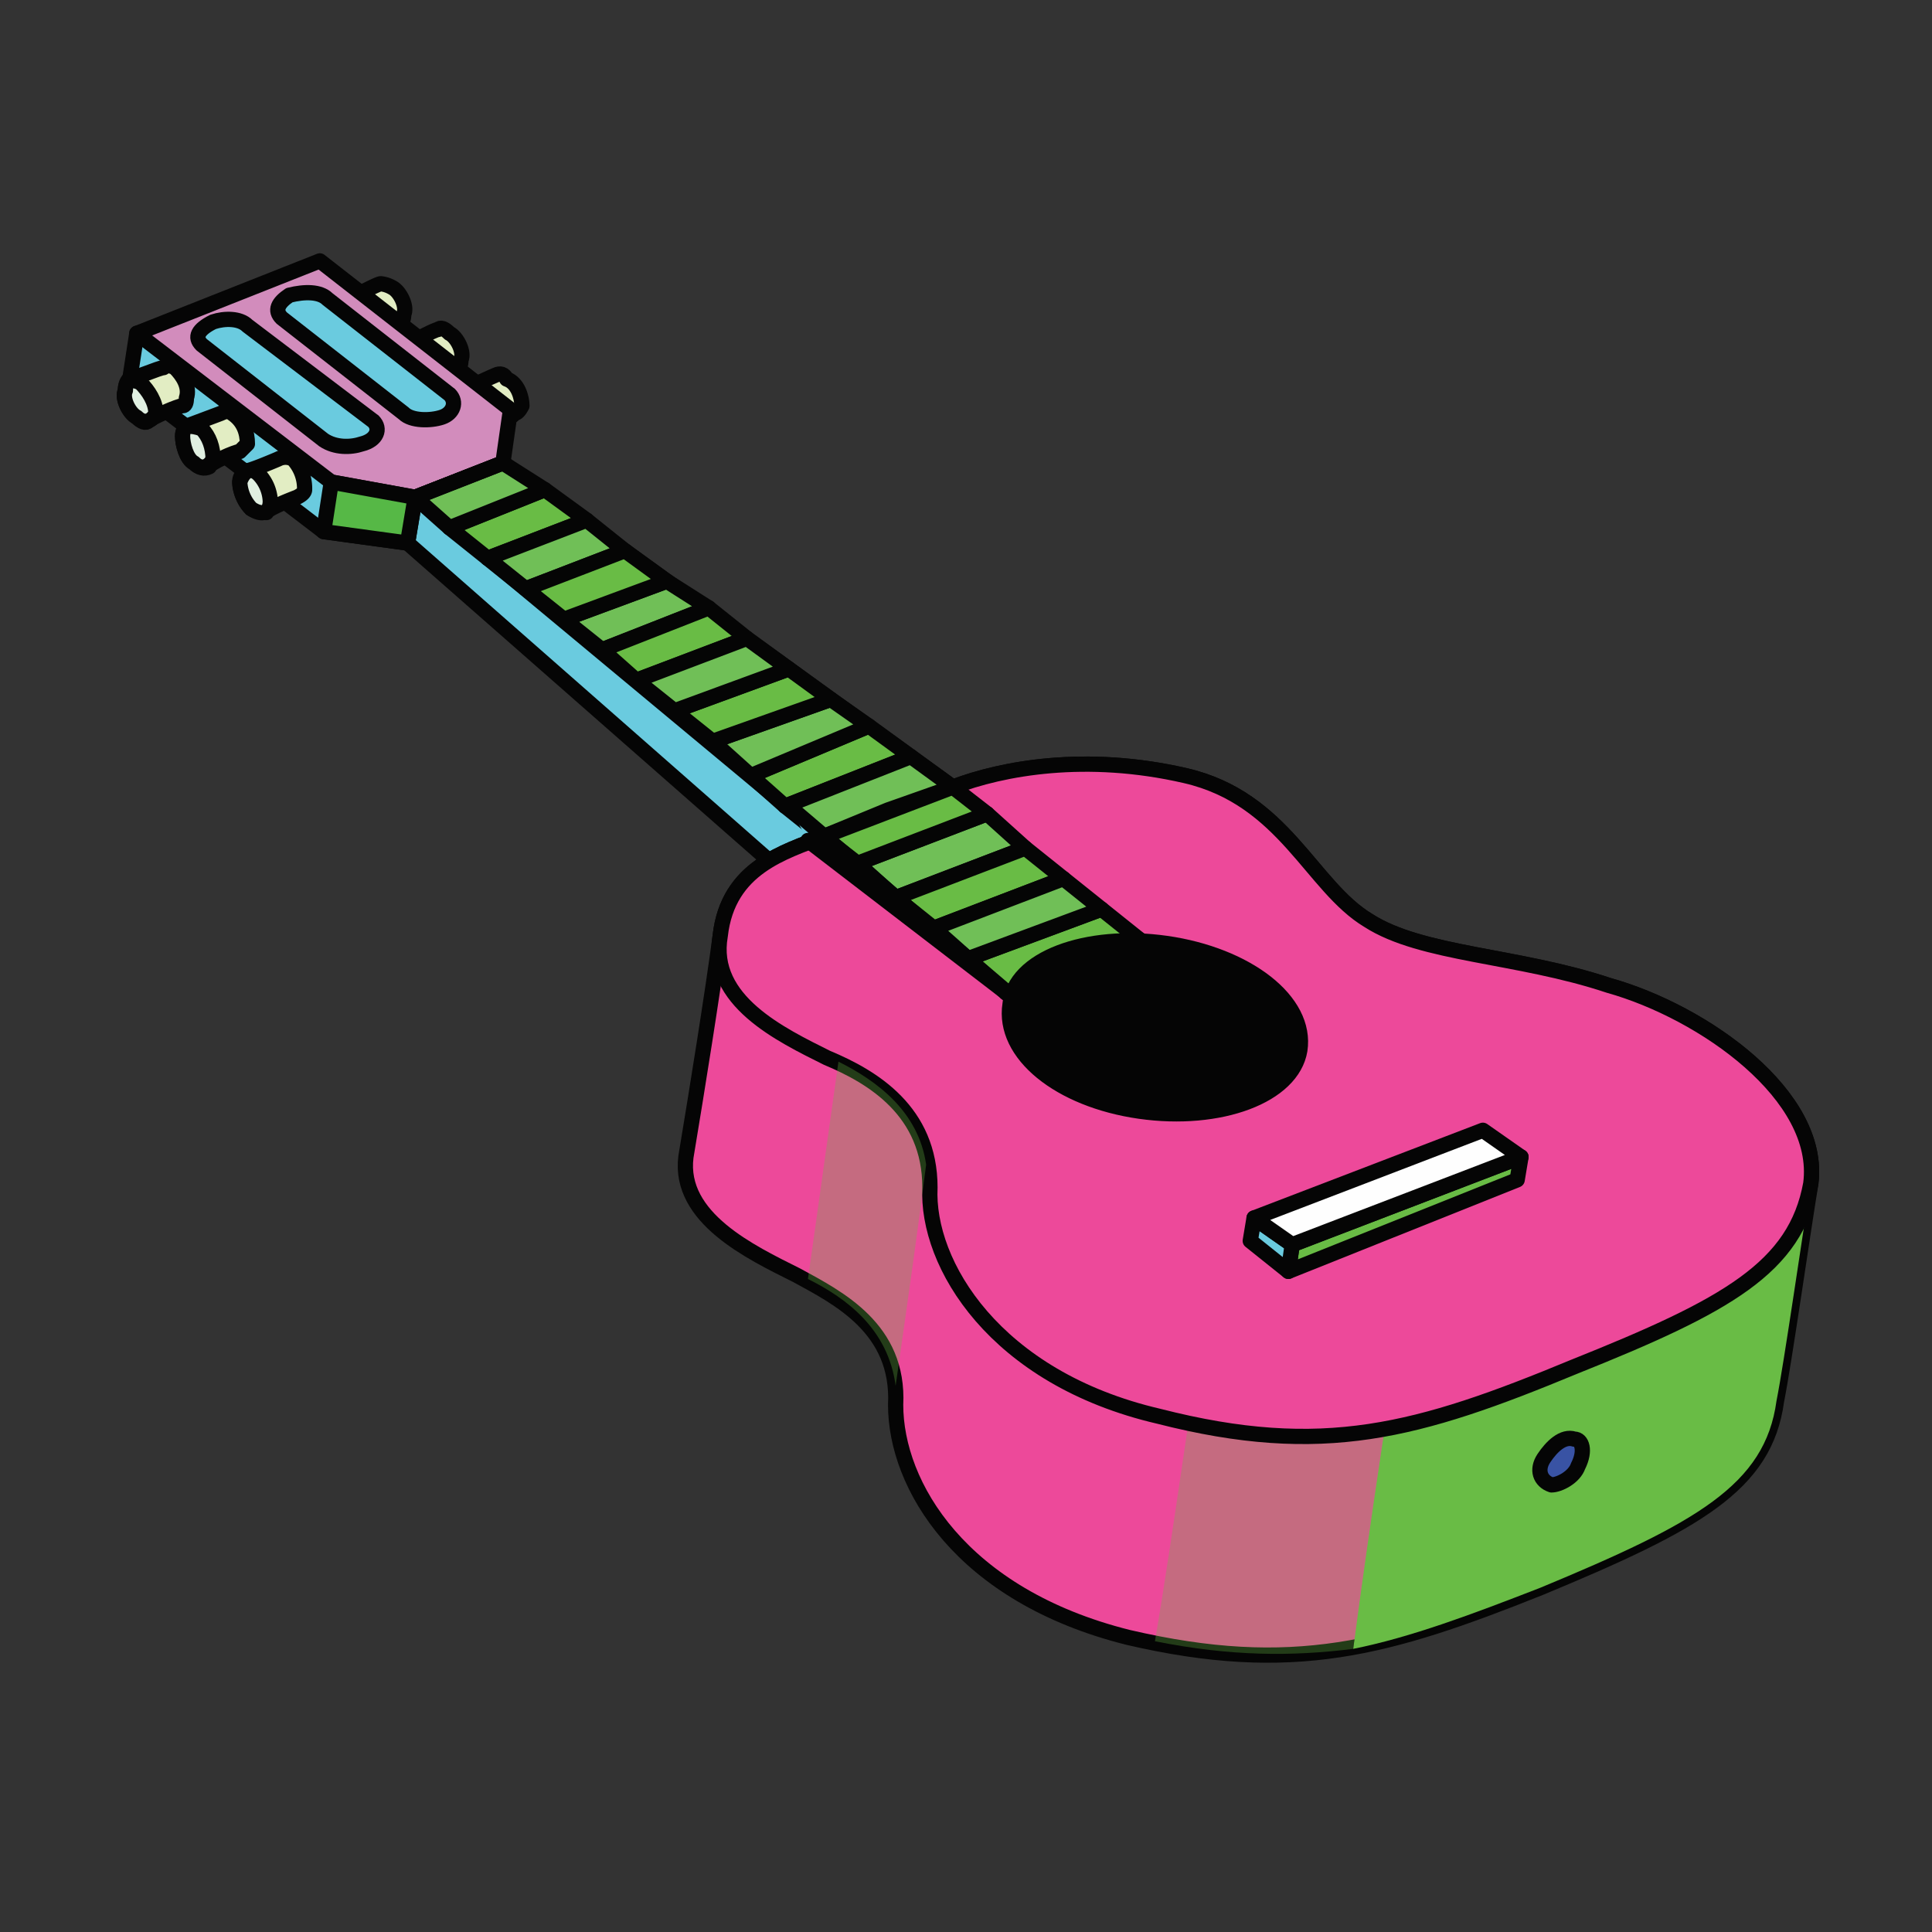 <svg xmlns="http://www.w3.org/2000/svg" width="38" height="38" fill="none" viewBox="0 0 38 38">
  <rect x="0" y="0" width="38" height="38" fill="#333333" stroke="none"/>
  <g class="dibujo1">
    <g class="&lt;Group&gt;">
      <g class="&lt;Group&gt;">
        <path fill="#E2EDC3" stroke="#050505" stroke-linecap="round" stroke-linejoin="round" stroke-width=".3" d="M8.84 6.556c-.1-.1-.174-.125-.224-.075-.075 0-.6.3-.675.3-.05 0-.075.05-.075.15-.075.225.075.45.225.6.1.05.175.05.225 0 .075 0 .6-.225.675-.3.05 0 .075-.05.075-.15.075-.15-.075-.45-.225-.525Z" class="&lt;Path&gt;"/>
        <path fill="#E0EFE1" stroke="#050505" stroke-linecap="round" stroke-linejoin="round" stroke-width=".3" d="M8.466 7.381c-.075.15-.225.225-.375.15-.15-.15-.3-.375-.225-.6 0-.15.15-.225.3-.075.225.075.3.375.3.525Z" class="&lt;Path&gt;"/>
      </g>
      <g class="&lt;Group&gt;">
        <path fill="#E2EDC3" stroke="#050505" stroke-linecap="round" stroke-linejoin="round" stroke-width=".3" d="M7.716 5.656a.576.576 0 0 0-.225-.075c-.075 0-.6.3-.675.3-.05 0-.075.05-.075.15-.075.225.075.45.225.6.1.05.175.05.225 0 .075 0 .6-.225.675-.3.05 0 .075-.05.075-.15.075-.15-.075-.45-.225-.525Z" class="&lt;Path&gt;"/>
        <path fill="#E0EFE1" stroke="#050505" stroke-linecap="round" stroke-linejoin="round" stroke-width=".3" d="M7.266 6.481c0 .225-.15.225-.3.15-.15-.15-.3-.375-.225-.6 0-.15.15-.225.3-.075.15.075.3.375.225.525Z" class="&lt;Path&gt;"/>
      </g>
      <g class="&lt;Group&gt;">
        <path fill="#E2EDC3" stroke="#050505" stroke-linecap="round" stroke-linejoin="round" stroke-width=".3" d="M9.966 7.456c-.05-.1-.125-.125-.225-.075 0 0-.525.225-.6.3-.1 0-.15.05-.15.15 0 .225.075.45.225.525.1.1.2.125.3.075 0 0 .6-.225.6-.3.05 0 .1-.05.15-.15 0-.15-.075-.45-.3-.525Z" class="&lt;Path&gt;"/>
        <path fill="#E0EFE1" stroke="#050505" stroke-linecap="round" stroke-linejoin="round" stroke-width=".3" d="M9.59 8.281c0 .15-.224.225-.374.075-.15-.075-.225-.3-.225-.525 0-.15.15-.225.375-.15.15.15.225.375.225.6Z" class="&lt;Path&gt;"/>
      </g>
      <path fill="#6ACBDF" stroke="#050505" stroke-linecap="round" stroke-linejoin="round" stroke-width=".3" d="m2.54 7.531 3.826 2.925 1.65.225 1.725-.6.15-1.05-7.2-2.475-.15.975Z" class="&lt;Path&gt;"/>
      <path fill="#6ACBDF" stroke="#050505" stroke-linecap="round" stroke-linejoin="round" stroke-width=".3" d="m8.016 10.681 8.025 7.05 2.55-1.275L8.166 9.781l-.15.9Z" class="&lt;Path&gt;"/>
      <path fill="#ED499A" stroke="#050505" stroke-linecap="round" stroke-linejoin="round" stroke-width=".3" d="M35.616 23.281c.225-1.725-2.1-3.375-3.975-3.9-1.8-.6-3.675-.6-4.725-1.275-1.125-.675-1.65-2.4-3.6-2.85-1.95-.45-3.6-.15-4.575.225-.975.3-1.725.6-2.55.975-.75.3-1.875.6-2.025 1.95-.15 1.125-.45 3-.675 4.35-.15 1.2 1.275 1.875 2.175 2.325.825.45 2.025 1.05 1.95 2.55 0 1.575 1.275 3.75 4.575 4.575 3.225.75 5.1.225 8.1-.975 3.075-1.275 4.425-2.025 4.65-3.675.15-.75.525-3.375.675-4.275Z" class="&lt;Path&gt;"/>
      <g class="&lt;Group&gt;">
        <path fill="#69BC45" d="M19.491 17.206c-1.125-.375-2.175-.6-3.225-.825.75-.3 1.5-.6 2.475-.9.975-.375 2.625-.675 4.575-.225 1.95.45 2.475 2.175 3.6 2.85 1.05.675 2.925.675 4.725 1.275 1.875.525 4.2 2.175 3.975 3.9-.15.9-.525 3.525-.675 4.275-.225 1.65-1.575 2.4-4.65 3.675-1.35.525-2.55.975-3.675 1.2.3-2.325.825-5.7 1.05-7.125.525-3.525-4.35-6.9-8.175-8.1Z" class="&lt;Path&gt;" style="mix-blend-mode:multiply"/>
        <path fill="#69BC45" d="M22.716 32.281c.375-2.175.9-6.15 1.2-7.725.45-3.45-4.125-6.75-7.875-8.025.05-.05.1-.075.15-.075.05 0 .075-.025.075-.075 1.05.225 2.1.45 3.225.825 3.825 1.2 8.7 4.575 8.175 8.1-.225 1.425-.75 4.8-1.05 7.125-1.2.15-2.4.15-3.9-.15Z" class="&lt;Path&gt;" opacity=".3" style="mix-blend-mode:multiply"/>
      </g>
      <path fill="#ED499A" stroke="#050505" stroke-linecap="round" stroke-linejoin="round" stroke-width=".3" d="M14.166 18.406c-.225 1.275 1.2 1.95 2.1 2.4.9.375 2.025 1.05 2.025 2.55-.075 1.5 1.275 3.75 4.5 4.5 3.225.825 5.1.3 8.175-.975 3-1.2 4.35-1.95 4.65-3.6.225-1.725-2.1-3.375-3.975-3.9-1.8-.6-3.675-.6-4.725-1.275-1.125-.675-1.65-2.4-3.6-2.85-1.95-.45-3.6-.15-4.575.225-.975.3-1.725.6-2.55.975-.75.3-1.875.6-2.025 1.95Z" class="&lt;Path&gt;"/>
      <path fill="#69BC45" d="M15.891 25.156c.225-1.575.45-3.225.6-4.275.75.375 1.575.975 1.725 2.025-.15 1.2-.375 2.775-.6 4.35-.15-1.125-.975-1.725-1.725-2.1Z" class="&lt;Path&gt;" opacity=".3" style="mix-blend-mode:multiply"/>
      <path fill="#3953A4" stroke="#050505" stroke-linecap="round" stroke-linejoin="round" stroke-width=".3" d="M31.04 28.831c-.074.225-.374.375-.524.375-.225-.075-.3-.3-.15-.525.15-.225.375-.45.6-.375.15 0 .225.225.075.525Z" class="&lt;Path&gt;"/>
      <path fill="#D28CBC" stroke="#050505" stroke-linecap="round" stroke-linejoin="round" stroke-width=".3" d="m2.691 6.556 3.825 2.925 1.65.3 1.725-.675.15-1.05-3.75-2.925-3.6 1.425Z" class="&lt;Path&gt;"/>
      <path fill="#69BC45" stroke="#050505" stroke-linecap="round" stroke-linejoin="round" stroke-width=".3" d="m8.166 9.781 8.025 6.675 2.55-.975-8.85-6.375-1.725.675Z" class="&lt;Path&gt;"/>
      <g class="&lt;Group&gt;">
        <path fill="#69BC45" stroke="#050505" stroke-linecap="round" stroke-linejoin="round" stroke-width=".3" d="m10.716 9.631-1.875.75.75.6 1.95-.75-.825-.6Z" class="&lt;Path&gt;"/>
        <path fill="#70BF57" stroke="#050505" stroke-linecap="round" stroke-linejoin="round" stroke-width=".3" d="m11.54 10.231-1.95.75.75.6 1.95-.75-.75-.6Zm1.576 1.2-2.025.75.75.6 2.1-.825-.825-.525Z" class="&lt;Path&gt;"/>
        <path fill="#69BC45" stroke="#050505" stroke-linecap="round" stroke-linejoin="round" stroke-width=".3" d="m12.29 10.831-1.95.75.75.6 2.026-.75-.825-.6Z" class="&lt;Path&gt;"/>
        <path fill="#70BF57" stroke="#050505" stroke-linecap="round" stroke-linejoin="round" stroke-width=".3" d="m9.891 9.106-1.725.675.675.6 1.875-.75-.825-.525Z" class="&lt;Path&gt;"/>
        <path stroke="#050505" stroke-linecap="round" stroke-linejoin="round" stroke-width=".3" d="m9.891 9.106-1.725.675" class="&lt;Path&gt;"/>
        <path fill="#69BC45" stroke="#050505" stroke-linecap="round" stroke-linejoin="round" stroke-width=".3" d="m17.09 14.281-2.324.975.675.6 2.475-.975-.825-.6Z" class="&lt;Path&gt;"/>
        <path stroke="#050505" stroke-linecap="round" stroke-linejoin="round" stroke-width=".3" d="m17.466 15.931-1.275.525" class="&lt;Path&gt;"/>
        <path fill="#70BF57" stroke="#050505" stroke-linecap="round" stroke-linejoin="round" stroke-width=".3" d="m18.741 15.481-.825-.6-2.475.975.75.6 1.275-.525 1.275-.45Z" class="&lt;Path&gt;"/>
        <path fill="#69BC45" stroke="#050505" stroke-linecap="round" stroke-linejoin="round" stroke-width=".3" d="m13.941 11.956-2.1.825.675.6 2.175-.825-.75-.6Z" class="&lt;Path&gt;"/>
        <path fill="#70BF57" stroke="#050505" stroke-linecap="round" stroke-linejoin="round" stroke-width=".3" d="m16.34 13.756-2.324.825.75.675 2.325-.975-.75-.525Z" class="&lt;Path&gt;"/>
        <path fill="#69BC45" stroke="#050505" stroke-linecap="round" stroke-linejoin="round" stroke-width=".3" d="m15.516 13.156-2.25.825.75.6 2.325-.825-.825-.6Z" class="&lt;Path&gt;"/>
        <path fill="#70BF57" stroke="#050505" stroke-linecap="round" stroke-linejoin="round" stroke-width=".3" d="m14.691 12.556-2.175.825.75.6 2.25-.825-.825-.6Z" class="&lt;Path&gt;"/>
      </g>
      <g class="&lt;Group&gt;">
        <path fill="#70BF57" stroke="#050505" stroke-linecap="round" stroke-linejoin="round" stroke-width=".3" d="m19.416 16.006-2.55.975.75.675 2.55-.975-.75-.675Z" class="&lt;Path&gt;"/>
        <path fill="#69BC45" stroke="#050505" stroke-linecap="round" stroke-linejoin="round" stroke-width=".3" d="m18.741 15.481-2.55.975.675.525 2.55-.975-.675-.525Zm1.425 1.2-2.55.975.75.6 2.55-.975-.75-.6Zm2.25 1.8-.75-.6-2.625.975.75.675 2.625-1.05Z" class="&lt;Path&gt;"/>
        <path fill="#69BC45" stroke="#050505" stroke-linecap="round" stroke-linejoin="round" stroke-width=".3" d="m20.09 19.756 2.776-.9-.45-.375-2.625 1.05.3.225Z" class="&lt;Path&gt;"/>
        <path fill="#70BF57" stroke="#050505" stroke-linecap="round" stroke-linejoin="round" stroke-width=".3" d="m20.916 17.281-2.55.975.675.6 2.625-.975-.75-.6Z" class="&lt;Path&gt;"/>
      </g>
      <g class="&lt;Path&gt;">
        <path fill="#6ACBDF" d="m15.891 16.531 4.2 3.225-4.575-3.9"/>
        <path stroke="#050505" stroke-linecap="round" stroke-linejoin="round" stroke-width=".3" d="m15.891 16.531 4.2 3.225-4.575-3.9"/>
      </g>
      <path fill="#56B846" stroke="#050505" stroke-linecap="round" stroke-linejoin="round" stroke-width=".3" d="m6.516 9.481 1.65.3-.15.9-1.65-.225.15-.975Z" class="&lt;Path&gt;"/>
      <path fill="#6ACBDF" stroke="#050505" stroke-linecap="round" stroke-linejoin="round" stroke-width=".3" d="M8.84 7.756 6.442 5.881c-.15-.15-.45-.15-.75-.075-.225.15-.3.3-.15.45l2.4 1.875c.15.15.525.15.75.075.225-.075.3-.3.15-.45Zm-1.5.525L4.867 6.406c-.15-.15-.45-.15-.675-.075-.3.15-.375.3-.225.45l2.4 1.875c.225.15.525.15.75.075.3-.075.375-.3.225-.45Z" class="&lt;Path&gt;"/>
      <g class="&lt;Group&gt;">
        <path fill="#E2EDC3" stroke="#050505" stroke-linecap="round" stroke-linejoin="round" stroke-width=".3" d="M4.566 8.131c-.05-.05-.125-.05-.225 0l-.6.225c-.1.05-.15.125-.15.225 0 .15.075.45.225.525.1.1.2.125.3.075 0-.075.525-.3.6-.3l.15-.15c0-.225-.075-.45-.3-.6Z" class="&lt;Path&gt;"/>
        <path fill="#E0EFE1" stroke="#050505" stroke-linecap="round" stroke-linejoin="round" stroke-width=".3" d="M4.191 9.031c-.075.15-.225.225-.375.075-.15-.075-.225-.375-.225-.525 0-.225.15-.225.375-.15.15.15.225.375.225.6Z" class="&lt;Path&gt;"/>
      </g>
      <g class="&lt;Group&gt;">
        <path fill="#E2EDC3" stroke="#050505" stroke-linecap="round" stroke-linejoin="round" stroke-width=".3" d="M3.441 7.231c-.1-.05-.175-.05-.225 0-.075 0-.6.225-.675.225-.05.05-.075.125-.075.225-.075.15.075.45.225.525.1.1.175.125.225.075.075-.075.6-.3.675-.3.05 0 .075-.05.075-.15.075-.225-.075-.45-.225-.6Z" class="&lt;Path&gt;"/>
        <path fill="#E0EFE1" stroke="#050505" stroke-linecap="round" stroke-linejoin="round" stroke-width=".3" d="M3.066 8.131c-.075.15-.225.225-.375.075-.15-.075-.3-.375-.225-.525 0-.225.15-.225.3-.15.15.15.3.375.3.6Z" class="&lt;Path&gt;"/>
      </g>
      <g class="&lt;Group&gt;">
        <path fill="#E2EDC3" stroke="#050505" stroke-linecap="round" stroke-linejoin="round" stroke-width=".3" d="M5.766 9.031a.32.32 0 0 0-.3 0s-.525.225-.6.225c-.1.05-.15.125-.15.225 0 .15.075.375.225.525.1.05.2.075.3.075 0-.075.6-.3.6-.3.1-.05.15-.1.15-.15a.852.852 0 0 0-.225-.6Z" class="&lt;Path&gt;"/>
        <path fill="#E0EFE1" stroke="#050505" stroke-linecap="round" stroke-linejoin="round" stroke-width=".3" d="M5.316 9.856c0 .225-.15.3-.375.15a.81.81 0 0 1-.225-.525c.075-.225.225-.3.375-.15a.81.81 0 0 1 .225.525Z" class="&lt;Path&gt;"/>
      </g>
      <path fill="#050505" stroke="#050505" stroke-linecap="round" stroke-linejoin="round" stroke-width=".3" d="M25.566 20.656c-.15.9-1.575 1.425-3.15 1.2-1.575-.225-2.7-1.125-2.55-2.1.075-.9 1.5-1.425 3.075-1.2 1.575.225 2.775 1.125 2.625 2.1Z" class="&lt;Path&gt;"/>
      <path fill="#69BC45" stroke="#050505" stroke-linecap="round" stroke-linejoin="round" stroke-width=".3" d="m25.416 24.481 4.5-1.725-.075.45-4.5 1.8.075-.525Z" class="&lt;Path&gt;"/>
      <path fill="#6ACBDF" stroke="#050505" stroke-linecap="round" stroke-linejoin="round" stroke-width=".3" d="m24.666 23.956.75.525-.075.525-.75-.6.075-.45Z" class="&lt;Path&gt;"/>
      <path fill="#FEFEFE" stroke="#050505" stroke-linecap="round" stroke-linejoin="round" stroke-width=".3" d="m29.166 22.231-4.5 1.725.75.525 4.5-1.725-.75-.525Z" class="&lt;Path&gt;"/>
    </g>
  </g>
</svg>
